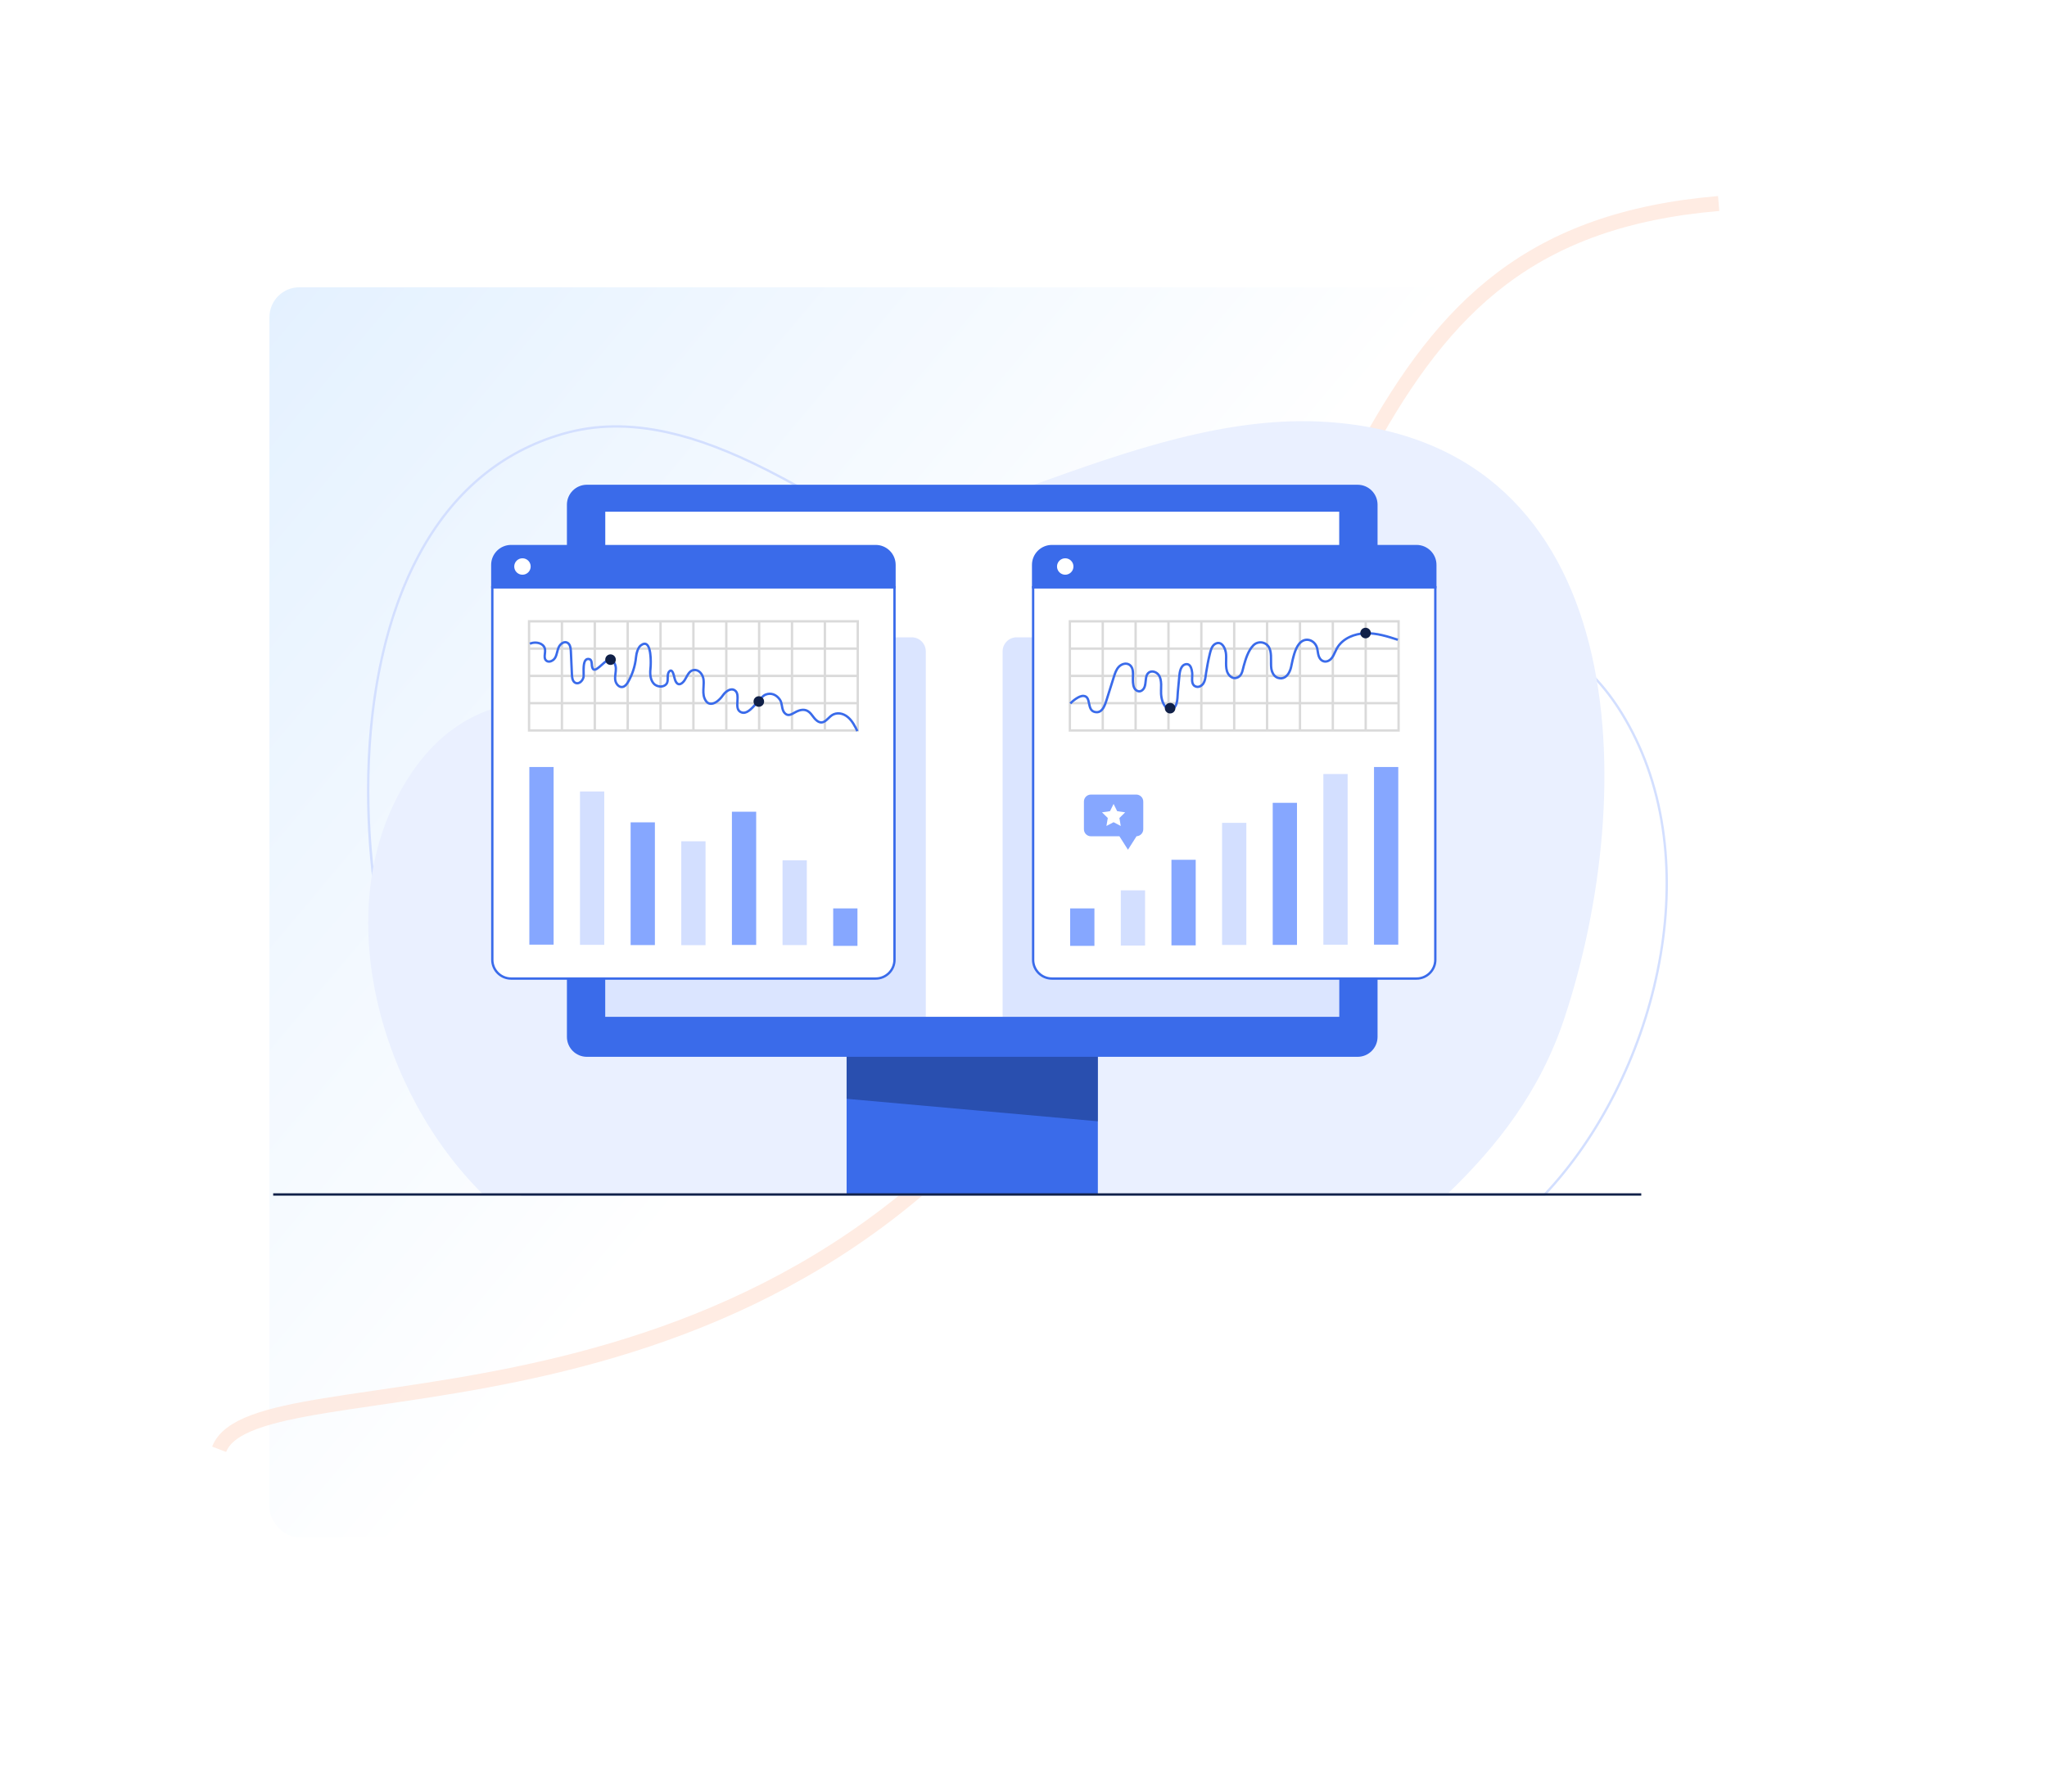 <svg width="547" height="479" viewBox="0 0 547 479" fill="none" xmlns="http://www.w3.org/2000/svg">
<g filter="url(#filter0_d_1909_31413)">
<g filter="url(#filter1_d_1909_31413)">
<rect x="58" y="48.785" width="403" height="334.111" rx="8" fill="url(#paint0_linear_1909_31413)"/>
</g>
<path d="M58.56 383.354C68.386 357.881 207.049 389.418 286.753 266.301C366.457 143.184 359.36 58.882 459.263 50.391" stroke="#FFE0D0" stroke-opacity="0.6" stroke-width="4"/>
</g>
<path d="M412.914 319.567H139.3L139.208 319.471C131.306 311.304 124.94 303.411 119.748 295.342C113.665 285.89 109.119 276.138 105.85 265.529C100.383 247.787 97.638 226.923 98.121 206.778C98.671 183.841 103.385 163.524 111.753 148.024C120.757 131.348 133.722 120.462 150.287 115.668C159.033 113.137 168.25 113 178.466 115.251C186.52 117.026 195.282 120.351 205.25 125.415C216.279 131.019 227.041 137.653 237.448 144.069C246.473 149.634 255.805 155.388 265.27 160.442C276.693 166.542 287.104 170.913 297.098 173.804C308.832 177.199 320.104 178.502 330.601 177.677C339.685 176.964 349.301 174.811 358.6 172.729C372.904 169.527 387.695 166.216 400.966 168.037C408.131 169.02 414.285 171.377 419.782 175.243C425.946 179.576 431.125 185.678 435.616 193.895C440.744 203.278 443.957 213.936 445.164 225.571C446.295 236.471 445.648 247.929 443.242 259.626C440.926 270.885 437.097 281.847 431.86 292.207C426.629 302.558 420.285 311.729 413.007 319.468L412.914 319.567ZM139.566 318.939H412.642C419.841 311.265 426.118 302.177 431.3 291.924C436.512 281.613 440.323 270.704 442.627 259.5C445.021 247.866 445.664 236.472 444.539 225.636C443.341 214.084 440.153 203.506 435.065 194.196C430.621 186.065 425.504 180.033 419.421 175.756C414.008 171.949 407.943 169.628 400.881 168.658C387.723 166.852 372.987 170.151 358.737 173.341C349.416 175.428 339.778 177.586 330.65 178.303C320.077 179.133 308.73 177.822 296.924 174.407C286.887 171.504 276.437 167.117 264.974 160.995C255.492 155.932 246.152 150.173 237.118 144.603C226.722 138.194 215.972 131.566 204.966 125.974C195.045 120.934 186.333 117.627 178.331 115.864C168.22 113.636 159.104 113.769 150.462 116.27C134.064 121.016 121.226 131.8 112.306 148.322C93.971 182.28 96.418 232.786 106.45 265.344C109.702 275.898 114.224 285.599 120.276 295.003C125.425 303.005 131.736 310.836 139.566 318.939Z" fill="#D3DFFF"/>
<path d="M417.998 272.258C438.023 212.03 436.723 118.535 354.953 112.8C328.209 110.924 300.998 120.687 276.182 129.596C255.634 136.973 229.292 147.811 222.885 171.074C220.37 180.207 219.644 196.863 206.512 195.907C171.623 193.368 131.081 170.545 107.857 209.925C87.897 243.769 101.651 292.187 129.113 319.246H386.64C400.101 306.353 411.522 291.735 417.998 272.258Z" fill="#EAF0FF"/>
<path d="M293.369 262.109H226.234V319.205H293.369V262.109Z" fill="#3A6BEA"/>
<path opacity="0.6" d="M293.369 299.693L226.234 293.678V262.109H293.369V299.693Z" fill="#1F3C88"/>
<path d="M362.775 282.46H156.828C153.881 282.46 151.492 280.07 151.492 277.123V134.895C151.492 131.948 153.881 129.559 156.828 129.559H362.775C365.722 129.559 368.111 131.948 368.111 134.895V277.123C368.111 280.07 365.722 282.46 362.775 282.46Z" fill="#3A6BEA"/>
<path d="M357.863 136.762H161.743V271.764H357.863V136.762Z" fill="white"/>
<path opacity="0.3" d="M247.393 174.1V271.765H161.743V170.336H243.628C245.707 170.336 247.393 172.021 247.393 174.1Z" fill="#86A7FF"/>
<path opacity="0.3" d="M357.863 170.336V271.765H267.916V174.1C267.916 172.021 269.601 170.336 271.68 170.336H357.863Z" fill="#86A7FF"/>
<path d="M131.557 256.52C131.557 259.292 133.804 261.539 136.577 261.539H234.006C236.778 261.539 239.025 259.292 239.025 256.52V156.957H131.557V256.52Z" fill="white"/>
<path d="M234.006 261.854H136.577C133.636 261.854 131.244 259.462 131.244 256.521V156.645H239.339V256.521C239.339 259.462 236.947 261.854 234.006 261.854ZM131.871 157.272V256.521C131.871 259.116 133.982 261.227 136.577 261.227H234.006C236.601 261.227 238.712 259.116 238.712 256.521V157.272H131.871Z" fill="#3A6BEA"/>
<path d="M234.006 145.953H136.577C133.804 145.953 131.557 148.2 131.557 150.973V156.95H239.025V150.973C239.025 148.2 236.778 145.953 234.006 145.953Z" fill="#3A6BEA"/>
<path d="M239.339 157.265H131.244V150.974C131.244 148.033 133.636 145.641 136.577 145.641H234.006C236.947 145.641 239.339 148.033 239.339 150.974V157.265ZM131.871 156.637H238.712V150.974C238.712 148.379 236.601 146.268 234.006 146.268H136.577C133.982 146.268 131.871 148.379 131.871 150.974V156.637Z" fill="#3A6BEA"/>
<path d="M139.611 153.607C140.824 153.607 141.807 152.624 141.807 151.411C141.807 150.198 140.824 149.215 139.611 149.215C138.398 149.215 137.415 150.198 137.415 151.411C137.415 152.624 138.398 153.607 139.611 153.607Z" fill="white"/>
<path d="M229.523 195.549H141.06V165.746H229.523V195.549ZM141.687 194.921H228.895V166.374H141.687V194.921Z" fill="#DADADA"/>
<path d="M229.209 187.625H141.374V188.252H229.209V187.625Z" fill="#DADADA"/>
<path d="M229.209 180.336H141.374V180.963H229.209V180.336Z" fill="#DADADA"/>
<path d="M229.209 173.039H141.374V173.666H229.209V173.039Z" fill="#DADADA"/>
<path d="M220.739 166.059H220.112V195.234H220.739V166.059Z" fill="#DADADA"/>
<path d="M211.956 166.059H211.328V195.234H211.956V166.059Z" fill="#DADADA"/>
<path d="M203.172 166.059H202.545V195.234H203.172V166.059Z" fill="#DADADA"/>
<path d="M194.389 166.059H193.761V195.234H194.389V166.059Z" fill="#DADADA"/>
<path d="M185.605 166.059H184.978V195.234H185.605V166.059Z" fill="#DADADA"/>
<path d="M176.822 166.059H176.194V195.234H176.822V166.059Z" fill="#DADADA"/>
<path d="M168.038 166.059H167.411V195.234H168.038V166.059Z" fill="#DADADA"/>
<path d="M159.254 166.059H158.627V195.234H159.254V166.059Z" fill="#DADADA"/>
<path d="M150.471 166.059H149.844V195.234H150.471V166.059Z" fill="#DADADA"/>
<path d="M228.82 195.536C228.215 194.31 227.529 192.92 226.446 191.975C225.178 190.868 223.603 190.662 222.433 191.451C222.188 191.616 221.929 191.867 221.656 192.132C220.911 192.853 219.985 193.752 218.798 193.272C217.937 192.923 217.44 192.263 216.96 191.625C216.655 191.221 216.368 190.838 215.993 190.534C215.104 189.81 214 189.867 212.518 190.713L212.417 190.771C211.526 191.281 210.417 191.917 209.382 190.71C208.889 190.135 208.763 189.422 208.641 188.732C208.538 188.149 208.44 187.598 208.132 187.161C207.23 185.884 205.98 185.439 204.704 185.94C204.058 186.194 203.308 187.066 202.514 187.989C201.359 189.331 200.08 190.818 198.7 190.818C198.368 190.818 198.029 190.732 197.685 190.536C196.59 189.913 196.672 188.558 196.745 187.363C196.812 186.254 196.876 185.207 196.142 184.746C195.206 184.159 193.992 185.209 193.404 186.059C192.522 187.332 191.056 188.552 189.77 188.406C189.224 188.344 188.468 188.004 187.962 186.736C187.559 185.726 187.622 184.633 187.684 183.577C187.726 182.852 187.766 182.166 187.661 181.525C187.502 180.55 186.716 179.242 185.468 179.391C184.581 179.495 184.141 180.302 183.676 181.156C183.418 181.631 183.15 182.122 182.795 182.494C182.252 183.061 181.724 183.281 181.228 183.149C180.647 182.995 180.206 182.377 179.953 181.362C179.941 181.313 179.927 181.249 179.91 181.174C179.591 179.768 179.349 179.564 179.26 179.542C179.248 179.539 179.177 179.556 179.054 179.698C178.741 180.06 178.742 180.6 178.742 181.173C178.743 181.66 178.744 182.164 178.551 182.612C178.29 183.218 177.723 183.636 176.995 183.758C176.081 183.913 175.068 183.581 174.475 182.932C173.62 181.997 173.295 180.566 173.507 178.678C173.679 177.159 173.647 173.075 172.555 172.449C172.282 172.292 171.91 172.387 171.451 172.73C170.782 173.23 170.376 174.569 170.27 175.674C170.044 178.021 169.305 180.344 168.131 182.389C167.767 183.025 167.241 183.772 166.396 183.912C165.948 183.986 165.502 183.867 165.107 183.569C164.561 183.158 164.169 182.446 164.084 181.711C164.015 181.109 164.088 180.515 164.158 179.94C164.214 179.485 164.267 179.056 164.254 178.625C164.228 177.712 163.718 176.722 162.909 176.646C162.491 176.605 161.68 177.332 161.029 177.915C160.078 178.766 159.258 179.5 158.567 179.245C158.185 179.104 157.954 178.697 157.862 178C157.847 177.882 157.839 177.751 157.83 177.612C157.794 177.008 157.737 176.539 157.38 176.462C157.055 176.392 156.894 176.486 156.801 176.562C156.215 177.045 156.249 178.803 156.269 179.853C156.279 180.378 156.287 180.793 156.237 181.042C156.095 181.751 155.587 182.436 154.973 182.748C154.528 182.974 154.054 182.992 153.639 182.799C152.724 182.375 152.559 181.26 152.517 180.337L152.233 174.083C152.2 173.34 152.076 172.319 151.398 172.027C151.166 171.927 150.913 171.931 150.646 172.039C150.198 172.219 149.767 172.672 149.547 173.194C149.397 173.55 149.301 173.929 149.199 174.33C149.056 174.892 148.909 175.473 148.597 175.997C148.241 176.598 147.553 177.052 146.886 177.126C146.404 177.179 145.97 177.03 145.664 176.705C145.127 176.136 145.216 175.36 145.294 174.675C145.333 174.334 145.373 173.981 145.338 173.672C145.259 172.987 144.817 172.607 144.46 172.409C143.691 171.983 142.545 171.953 141.735 172.338L141.466 171.772C142.46 171.299 143.817 171.336 144.764 171.861C145.461 172.247 145.875 172.848 145.961 173.601C146.005 173.981 145.961 174.37 145.918 174.746C145.846 175.375 145.784 175.918 146.12 176.275C146.293 176.458 146.527 176.534 146.817 176.502C147.29 176.449 147.801 176.11 148.058 175.677C148.323 175.231 148.453 174.718 148.591 174.175C148.694 173.77 148.8 173.35 148.969 172.95C149.255 172.272 149.808 171.7 150.411 171.457C150.833 171.287 151.26 171.285 151.646 171.451C152.648 171.882 152.819 173.143 152.86 174.054L153.143 180.308C153.177 181.055 153.294 181.948 153.903 182.23C154.147 182.343 154.411 182.329 154.688 182.189C155.133 181.963 155.517 181.441 155.622 180.919C155.658 180.737 155.65 180.314 155.641 179.865C155.616 178.552 155.582 176.753 156.402 176.078C156.701 175.832 157.075 175.754 157.512 175.849C158.363 176.032 158.419 176.96 158.456 177.574C158.464 177.701 158.471 177.822 158.484 177.918C158.539 178.331 158.651 178.607 158.784 178.657C159.119 178.781 159.981 178.01 160.61 177.447C161.466 176.68 162.276 175.956 162.968 176.021C164.166 176.135 164.848 177.438 164.881 178.607C164.895 179.085 164.837 179.558 164.781 180.016C164.712 180.579 164.647 181.111 164.707 181.639C164.772 182.2 165.077 182.761 165.484 183.068C165.743 183.263 166.015 183.338 166.293 183.292C166.878 183.196 167.291 182.592 167.587 182.077C168.716 180.108 169.428 177.873 169.645 175.614C169.756 174.462 170.197 172.884 171.075 172.228C171.753 171.721 172.356 171.612 172.867 171.905C174.666 172.936 174.137 178.691 174.13 178.748C173.939 180.448 174.21 181.713 174.937 182.508C175.393 183.006 176.178 183.26 176.89 183.14C177.192 183.089 177.735 182.92 177.974 182.364C178.115 182.034 178.115 181.616 178.114 181.173C178.114 180.542 178.113 179.826 178.579 179.287C178.91 178.905 179.215 178.884 179.412 178.933C180.031 179.088 180.309 180.099 180.521 181.035C180.537 181.105 180.551 181.165 180.562 181.21C180.748 181.956 181.056 182.455 181.388 182.543C181.711 182.629 182.085 182.328 182.341 182.06C182.639 181.749 182.875 181.315 183.125 180.856C183.621 179.944 184.184 178.91 185.393 178.767C186.9 178.59 188.044 179.978 188.28 181.424C188.396 182.134 188.352 182.886 188.309 183.614C188.252 184.601 188.192 185.623 188.544 186.504C188.858 187.29 189.294 187.72 189.84 187.782C190.866 187.9 192.137 186.785 192.887 185.701C193.756 184.446 195.249 183.446 196.475 184.215C197.524 184.873 197.442 186.216 197.37 187.401C197.303 188.512 197.239 189.562 197.994 189.991C199.317 190.743 200.7 189.135 202.037 187.58C202.884 186.597 203.683 185.668 204.474 185.357C206.017 184.75 207.576 185.29 208.644 186.799C209.032 187.352 209.147 187.998 209.258 188.623C209.37 189.258 209.476 189.857 209.857 190.301C210.522 191.077 211.114 190.794 212.104 190.226L212.206 190.168C213.918 189.191 215.286 189.151 216.388 190.047C216.822 190.4 217.146 190.831 217.46 191.248C217.908 191.844 218.332 192.407 219.032 192.69C219.783 192.994 220.385 192.488 221.218 191.682C221.512 191.397 221.79 191.128 222.081 190.931C223.494 189.979 225.369 190.203 226.858 191.503C228.035 192.53 228.75 193.98 229.381 195.258L228.82 195.536Z" fill="#3A6BEA"/>
<path d="M164.537 176.531C164.661 175.762 164.139 175.037 163.369 174.912C162.6 174.787 161.874 175.31 161.75 176.079C161.625 176.849 162.147 177.574 162.917 177.699C163.687 177.824 164.412 177.301 164.537 176.531Z" fill="#102048"/>
<path d="M202.772 188.905C203.551 188.905 204.183 188.273 204.183 187.494C204.183 186.714 203.551 186.082 202.772 186.082C201.992 186.082 201.36 186.714 201.36 187.494C201.36 188.273 201.992 188.905 202.772 188.905Z" fill="#102048"/>
<path d="M147.935 205H141.452V252.48H147.935V205Z" fill="#86A7FF"/>
<path d="M161.468 211.539H154.985V252.531H161.468V211.539Z" fill="#D3DFFF"/>
<path d="M175 219.789H168.517V252.593H175V219.789Z" fill="#86A7FF"/>
<path d="M188.533 224.855H182.05V252.618H188.533V224.855Z" fill="#D3DFFF"/>
<path d="M202.065 216.949H195.582V252.553H202.065V216.949Z" fill="#86A7FF"/>
<path d="M215.598 229.934H209.115V252.596H215.598V229.934Z" fill="#D3DFFF"/>
<path d="M229.13 242.793H222.647V252.808H229.13V242.793Z" fill="#86A7FF"/>
<path d="M276.074 156.957V256.52C276.074 259.292 278.321 261.539 281.094 261.539H378.523C381.295 261.539 383.543 259.292 383.543 256.52V156.957H276.074Z" fill="white"/>
<path d="M378.523 261.854H281.094C278.153 261.854 275.761 259.462 275.761 256.521V156.645H383.857V256.521C383.857 259.462 381.464 261.854 378.523 261.854ZM276.388 157.272V256.521C276.388 259.116 278.499 261.227 281.094 261.227H378.523C381.118 261.227 383.229 259.116 383.229 256.521V157.272H276.388Z" fill="#3A6BEA"/>
<path d="M383.543 150.973C383.543 148.2 381.295 145.953 378.523 145.953H281.094C278.321 145.953 276.074 148.2 276.074 150.973V156.95H383.543V150.973Z" fill="#3A6BEA"/>
<path d="M383.857 157.265H275.761V150.974C275.761 148.033 278.153 145.641 281.094 145.641H378.523C381.464 145.641 383.857 148.033 383.857 150.974V157.265ZM276.388 156.637H383.229V150.974C383.229 148.379 381.118 146.268 378.523 146.268H281.094C278.499 146.268 276.388 148.379 276.388 150.974V156.637Z" fill="#3A6BEA"/>
<path d="M284.651 153.607C285.863 153.607 286.847 152.624 286.847 151.411C286.847 150.198 285.863 149.215 284.651 149.215C283.438 149.215 282.455 150.198 282.455 151.411C282.455 152.624 283.438 153.607 284.651 153.607Z" fill="white"/>
<path d="M373.647 205H367.164V252.48H373.647V205Z" fill="#86A7FF"/>
<path d="M360.115 206.871H353.632V252.497H360.115V206.871Z" fill="#D3DFFF"/>
<path d="M346.582 214.57H340.099V252.545H346.582V214.57Z" fill="#86A7FF"/>
<path d="M333.05 219.926H326.567V252.558H333.05V219.926Z" fill="#D3DFFF"/>
<path d="M319.518 229.797H313.034V252.67H319.518V229.797Z" fill="#86A7FF"/>
<path d="M305.985 237.969H299.502V252.719H305.985V237.969Z" fill="#D3DFFF"/>
<path d="M292.453 242.793H285.969V252.808H292.453V242.793Z" fill="#86A7FF"/>
<path d="M303.625 212.363H291.523C290.485 212.363 289.644 213.204 289.644 214.242V221.636C289.644 222.674 290.485 223.515 291.523 223.515H299.131L301.415 227.108L303.704 223.507C304.704 223.464 305.504 222.646 305.504 221.636V214.242C305.504 213.204 304.663 212.363 303.625 212.363Z" fill="#86A7FF"/>
<path d="M297.574 214.867L298.531 216.807L300.671 217.118L299.123 218.627L299.488 220.759L297.574 219.752L295.66 220.759L296.025 218.627L294.477 217.118L296.617 216.807L297.574 214.867Z" fill="white"/>
<path d="M374.04 195.549H285.577V165.746H374.04V195.549ZM286.205 194.921H373.412V166.374H286.205V194.921Z" fill="#DADADA"/>
<path d="M373.726 187.625H285.891V188.252H373.726V187.625Z" fill="#DADADA"/>
<path d="M373.726 180.336H285.891V180.963H373.726V180.336Z" fill="#DADADA"/>
<path d="M373.726 173.039H285.891V173.666H373.726V173.039Z" fill="#DADADA"/>
<path d="M365.256 166.059H364.629V195.234H365.256V166.059Z" fill="#DADADA"/>
<path d="M356.473 166.059H355.846V195.234H356.473V166.059Z" fill="#DADADA"/>
<path d="M347.689 166.059H347.062V195.234H347.689V166.059Z" fill="#DADADA"/>
<path d="M338.906 166.059H338.278V195.234H338.906V166.059Z" fill="#DADADA"/>
<path d="M330.123 166.059H329.495V195.234H330.123V166.059Z" fill="#DADADA"/>
<path d="M321.339 166.059H320.711V195.234H321.339V166.059Z" fill="#DADADA"/>
<path d="M312.555 166.059H311.928V195.234H312.555V166.059Z" fill="#DADADA"/>
<path d="M303.771 166.059H303.144V195.234H303.771V166.059Z" fill="#DADADA"/>
<path d="M294.988 166.059H294.361V195.234H294.988V166.059Z" fill="#DADADA"/>
<path d="M293.078 190.669C292.915 190.669 292.744 190.652 292.563 190.615C291.166 190.333 290.912 189.078 290.708 188.069C290.496 187.023 290.325 186.379 289.521 186.31C288.595 186.232 287.014 187.409 286.238 188.23L285.782 187.8C286.375 187.172 288.214 185.568 289.575 185.685C290.888 185.797 291.119 186.938 291.323 187.944C291.556 189.099 291.765 189.814 292.687 190C294.218 190.31 294.844 188.751 295.401 186.986L297.34 180.84C297.641 179.889 297.981 178.81 298.744 178.003C299.488 177.216 300.844 176.721 301.893 177.354C302.677 177.826 303.075 178.738 303.077 180.062C303.077 180.301 303.069 180.552 303.062 180.818C303.033 181.797 303.001 182.906 303.357 183.68C303.524 184.041 303.839 184.327 304.18 184.426C304.441 184.502 304.69 184.464 304.921 184.313C305.651 183.839 305.739 182.952 305.831 182.013C305.889 181.425 305.949 180.817 306.178 180.298C306.605 179.333 307.618 178.922 308.642 179.297C310.736 180.064 310.639 182.593 310.576 184.267L310.569 184.453C310.525 185.649 310.659 187.328 311.547 188.538C311.898 189.018 312.373 189.292 312.814 189.271C313.207 189.252 313.553 189.008 313.817 188.565C314.27 187.805 314.324 186.758 314.377 185.746C314.393 185.438 314.409 185.147 314.435 184.866L314.853 180.425C315.026 178.584 315.664 177.484 316.699 177.242C317.16 177.135 317.565 177.202 317.904 177.441C318.435 177.817 318.758 178.587 318.89 179.795C318.926 180.121 318.907 180.488 318.887 180.877C318.823 182.145 318.85 182.995 319.772 183.236C320.341 183.385 320.997 182.977 321.303 182.498C321.703 181.87 321.808 181.08 321.909 180.315C321.938 180.096 321.967 179.879 322.002 179.666C322.247 178.179 322.554 176.426 322.976 174.713L322.982 174.691C323.218 173.733 323.541 172.42 324.546 171.838C325.306 171.398 325.908 171.52 326.279 171.699C327.179 172.134 327.735 173.382 327.888 174.425C327.988 175.11 327.973 175.842 327.958 176.551C327.938 177.496 327.918 178.473 328.177 179.304C328.434 180.126 329.259 181.158 330.296 180.879C331.399 180.581 331.628 179.626 331.893 178.522C331.944 178.307 331.998 178.085 332.058 177.871C332.546 176.144 333.213 173.778 334.709 172.251C335.631 171.311 337.083 171.099 338.241 171.738C339.984 172.7 339.968 174.8 339.954 176.652C339.946 177.615 339.939 178.524 340.16 179.212C340.448 180.115 340.942 180.678 341.628 180.884C342.194 181.055 342.713 181.004 343.171 180.732C344.013 180.233 344.519 179.076 344.713 178.161L344.795 177.765C345.191 175.865 345.733 173.263 346.96 171.823C347.785 170.855 348.892 170.473 349.998 170.774C351.189 171.098 352.108 172.162 352.341 173.485C352.369 173.645 352.393 173.806 352.418 173.967C352.496 174.477 352.569 174.958 352.751 175.403C353.007 176.027 353.441 176.41 353.975 176.483C354.562 176.563 355.184 176.257 355.641 175.666C355.987 175.219 356.223 174.7 356.473 174.152C356.623 173.823 356.778 173.484 356.959 173.159C358.606 170.207 362.075 169.049 364.773 168.951C367.907 168.836 370.942 169.822 373.621 170.693L373.428 171.289C370.798 170.435 367.818 169.467 364.796 169.578C362.269 169.67 359.027 170.74 357.507 173.465C357.338 173.767 357.189 174.095 357.044 174.412C356.791 174.969 356.528 175.545 356.138 176.05C355.542 176.82 354.7 177.214 353.89 177.104C353.137 177.002 352.51 176.469 352.171 175.64C351.96 175.127 351.878 174.585 351.798 174.062C351.774 173.905 351.75 173.749 351.723 173.594C351.532 172.509 350.79 171.64 349.833 171.379C348.971 171.145 348.098 171.455 347.438 172.23C346.315 173.548 345.792 176.059 345.41 177.893L345.327 178.29C345.041 179.645 344.354 180.76 343.491 181.272C342.876 181.636 342.188 181.708 341.448 181.485C340.564 181.219 339.912 180.499 339.562 179.403C339.311 178.619 339.319 177.662 339.327 176.648C339.34 174.888 339.354 173.068 337.938 172.288C337.026 171.784 335.882 171.95 335.157 172.69C333.774 174.102 333.131 176.379 332.662 178.041C332.605 178.244 332.553 178.459 332.503 178.668C332.231 179.803 331.922 181.089 330.459 181.484C329.156 181.837 327.971 180.748 327.579 179.491C327.289 178.563 327.31 177.533 327.331 176.538C327.346 175.824 327.36 175.149 327.267 174.516C327.139 173.638 326.664 172.582 326.006 172.264C325.66 172.096 325.286 172.135 324.861 172.381C324.087 172.829 323.812 173.945 323.592 174.841L323.586 174.863C323.169 176.555 322.864 178.292 322.622 179.768C322.588 179.974 322.56 180.185 322.532 180.397C322.421 181.23 322.307 182.091 321.832 182.835C321.4 183.511 320.5 184.075 319.614 183.843C318.129 183.455 318.205 181.946 318.261 180.845C318.279 180.482 318.297 180.139 318.266 179.863C318.129 178.612 317.797 178.134 317.542 177.953C317.353 177.82 317.124 177.787 316.842 177.853C315.848 178.085 315.561 179.6 315.478 180.483L315.06 184.925C315.035 185.192 315.02 185.477 315.004 185.778C314.95 186.816 314.888 187.993 314.356 188.886C313.986 189.509 313.448 189.868 312.844 189.897C312.183 189.93 311.525 189.568 311.041 188.909C310.047 187.553 309.895 185.725 309.942 184.43L309.949 184.243C310.009 182.662 310.092 180.496 308.426 179.886C307.716 179.626 307.043 179.893 306.752 180.551C306.564 180.978 306.511 181.51 306.456 182.074C306.357 183.071 306.246 184.2 305.264 184.839C304.878 185.09 304.443 185.155 304.006 185.029C303.487 184.879 303.032 184.472 302.787 183.942C302.37 183.035 302.404 181.848 302.435 180.8C302.442 180.539 302.45 180.292 302.449 180.063C302.448 178.973 302.152 178.242 301.569 177.891C300.802 177.428 299.776 177.825 299.2 178.434C298.536 179.136 298.219 180.142 297.939 181.029L296.003 187.162C295.578 188.509 294.896 190.669 293.078 190.669Z" fill="#3A6BEA"/>
<path d="M312.676 190.687C313.456 190.687 314.088 190.055 314.088 189.275C314.088 188.495 313.456 187.863 312.676 187.863C311.896 187.863 311.264 188.495 311.264 189.275C311.264 190.055 311.896 190.687 312.676 190.687Z" fill="#102048"/>
<path d="M364.909 170.605C365.688 170.605 366.32 169.973 366.32 169.193C366.32 168.413 365.688 167.781 364.909 167.781C364.129 167.781 363.497 168.413 363.497 169.193C363.497 169.973 364.129 170.605 364.909 170.605Z" fill="#102048"/>
<path d="M438.579 318.934H73V319.561H438.579V318.934Z" fill="#102048"/>
<defs>
<filter id="filter0_d_1909_31413" x="48.693" y="44.398" width="420.307" height="351.676" filterUnits="userSpaceOnUse" color-interpolation-filters="sRGB">
<feFlood flood-opacity="0" result="BackgroundImageFix"/>
<feColorMatrix in="SourceAlpha" type="matrix" values="0 0 0 0 0 0 0 0 0 0 0 0 0 0 0 0 0 0 127 0" result="hardAlpha"/>
<feOffset dy="4"/>
<feGaussianBlur stdDeviation="4"/>
<feComposite in2="hardAlpha" operator="out"/>
<feColorMatrix type="matrix" values="0 0 0 0 0.671 0 0 0 0 0.745 0 0 0 0 0.82 0 0 0 0.4 0"/>
<feBlend mode="normal" in2="BackgroundImageFix" result="effect1_dropShadow_1909_31413"/>
<feBlend mode="normal" in="SourceGraphic" in2="effect1_dropShadow_1909_31413" result="shape"/>
</filter>
<filter id="filter1_d_1909_31413" x="0" y="0.785" width="547" height="478.109" filterUnits="userSpaceOnUse" color-interpolation-filters="sRGB">
<feFlood flood-opacity="0" result="BackgroundImageFix"/>
<feColorMatrix in="SourceAlpha" type="matrix" values="0 0 0 0 0 0 0 0 0 0 0 0 0 0 0 0 0 0 127 0" result="hardAlpha"/>
<feOffset dx="14" dy="24"/>
<feGaussianBlur stdDeviation="36"/>
<feComposite in2="hardAlpha" operator="out"/>
<feColorMatrix type="matrix" values="0 0 0 0 0.4 0 0 0 0 0.4 0 0 0 0 0.4 0 0 0 0.1 0"/>
<feBlend mode="normal" in2="BackgroundImageFix" result="effect1_dropShadow_1909_31413"/>
<feBlend mode="normal" in="SourceGraphic" in2="effect1_dropShadow_1909_31413" result="shape"/>
</filter>
<linearGradient id="paint0_linear_1909_31413" x1="458.481" y1="382.896" x2="60.519" y2="48.785" gradientUnits="userSpaceOnUse">
<stop offset="0.536" stop-color="white"/>
<stop offset="1" stop-color="#E4F1FF"/>
</linearGradient>
</defs>
</svg>
